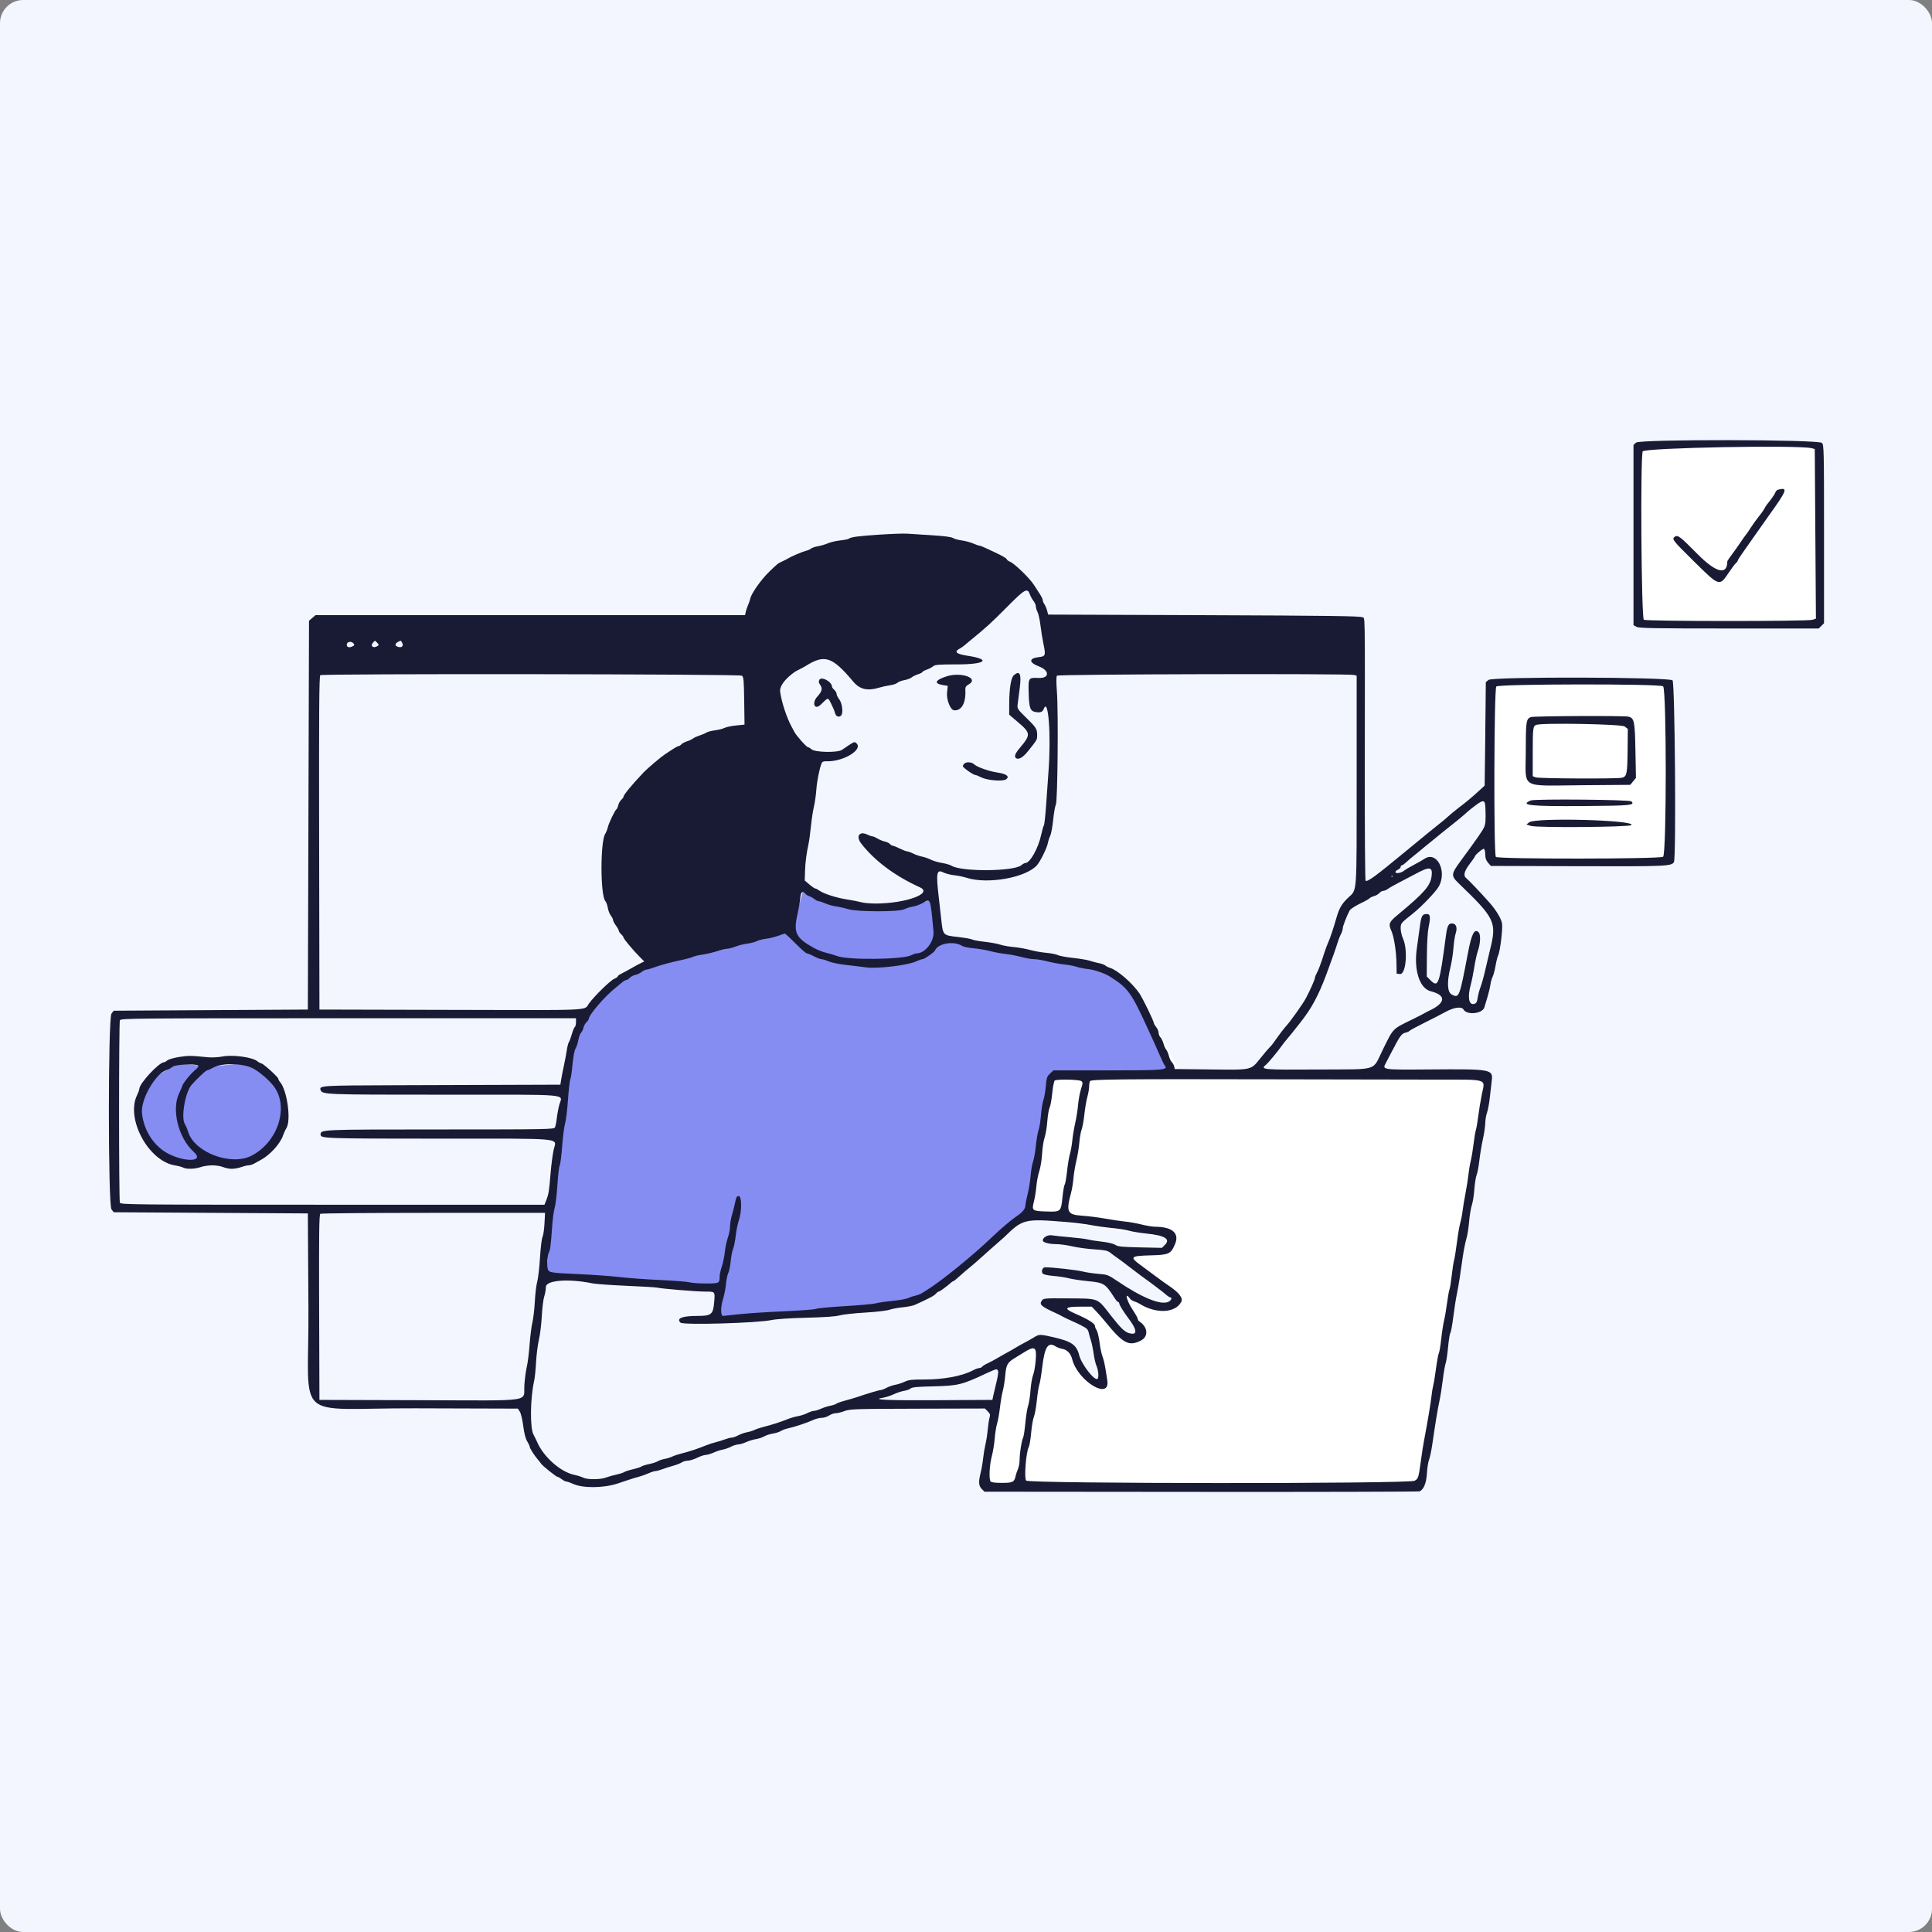 <svg width="834" height="834" viewBox="0 0 834 834" fill="none" xmlns="http://www.w3.org/2000/svg">
<rect x="0" y="0" width="834" height="834" fill="#808080" stroke="none"/>
<rect width="834" height="834" rx="10" fill="#F3F6FF"/>
<path d="M454 464.5H642L612 641.5H438.5L424 640L519.5 569.5L506.5 533.5L443.744 524.5L454 464.5Z" fill="white" stroke="white" stroke-width="2"/>
<path d="M503.5 540.5L506.5 533.5L570 529.5L438.5 642L426 639.5L432.5 587.5L450 579.5L459 580.5L463.5 584L466.5 590.5L472 597.5L477 595.5L472 573.5L466.5 570L457 563L471 561.5L477 568.5L489 578L493 576L489 568.5L484.5 558.5L502 564.5L506.5 563V558.5L487 541.5L503.5 540.5Z" fill="white" stroke="white" stroke-width="2"/>
<path d="M492.5 432.5L508.5 463.5H456L443.5 524.5L414 549L394.5 562L351 567.5L308.5 569.5L310.5 556L234.5 551.5L244.5 465.5C243.7 441.9 264.167 424 274.5 418L341 401.5L346 383C369.2 395.8 393.333 391 402.5 387L405.5 405.5H415.5L462.5 415L473.5 417L483.5 422L492.5 432.5Z" fill="#858DF3" stroke="white" stroke-width="2"/>
<path d="M784 268V192L723.2 193.621L708 194.027V268H784Z" fill="white"/>
<path d="M644.5 296C650.1 293.6 697.833 295 721 296V371.5H644.5C642.166 347.333 638.9 298.4 644.5 296Z" fill="white"/>
<path d="M784 268V192L723.2 193.621L708 194.027V268H784Z" stroke="white" stroke-width="2"/>
<path d="M644.5 296C650.1 293.6 697.833 295 721 296V371.5H644.5C642.166 347.333 638.9 298.4 644.5 296Z" stroke="white" stroke-width="2"/>
<path d="M90.5 459.5L104.5 458C118.1 458 122.834 473 123.501 480.5C119.501 498.5 106.5 503 97.001 502H85.501C65.999 502 68.199 500.8 61 486C53.801 471.2 69.167 461.167 77.5 458L90.5 459.5Z" fill="#858DF3" stroke="white" stroke-width="2"/>
<path fill-rule="evenodd" clip-rule="evenodd" d="M706.247 191.063L705.143 192.092V230.988V269.884L706.469 270.593C707.58 271.188 714.027 271.303 746.454 271.303H785.115L786.254 270.164L787.393 269.024V230.556C787.393 194.296 787.342 192.037 786.501 191.195C784.995 189.69 707.857 189.563 706.247 191.063ZM782.143 193.5L783.393 193.848L783.643 230.445L783.893 267.042L782.444 267.548C780.427 268.25 710.925 268.239 709.61 267.535C708.526 266.955 708.056 197.662 709.117 194.871C709.723 193.279 776.818 192.019 782.143 193.5ZM767.542 211.393C767.073 211.516 766.558 212.033 766.397 212.541C766.151 213.316 764.583 215.571 762.717 217.834C762.476 218.127 761.99 218.914 761.638 219.584C761.285 220.254 760.174 221.815 759.167 223.053C758.161 224.29 756.625 226.428 755.753 227.803C754.882 229.178 753.882 230.63 753.531 231.03C753.18 231.43 752.218 232.783 751.393 234.035C750.568 235.288 748.937 237.595 747.768 239.162C746.599 240.728 745.643 242.151 745.643 242.322C745.643 248.482 740.78 247.279 732.728 239.129C725.128 231.437 724.231 230.762 722.899 231.737C721.594 232.691 722.095 233.328 731.245 242.347C742.358 253.301 742.2 253.251 746.357 247.055C747.591 245.215 748.948 243.422 749.372 243.07C749.796 242.718 750.143 242.231 750.143 241.987C750.143 241.744 751.556 239.578 753.283 237.174C755.01 234.77 757.266 231.565 758.296 230.053C759.326 228.54 761.626 225.278 763.406 222.803C771.498 211.554 771.98 210.225 767.542 211.393ZM379.643 230.792C370.447 231.404 367.349 231.816 366.393 232.555C366.118 232.767 364.431 233.101 362.643 233.296C360.856 233.491 358.463 234.055 357.326 234.548C356.189 235.042 354.277 235.606 353.076 235.803C351.876 236 350.556 236.444 350.143 236.79C349.731 237.136 348.726 237.578 347.909 237.772C346.394 238.134 341.496 240.228 340.143 241.093C339.731 241.357 338.606 241.93 337.643 242.366C335.805 243.2 335.728 243.261 332.139 246.718C328.569 250.158 324.37 256.102 323.858 258.441C323.694 259.19 323.253 260.478 322.877 261.303C322.502 262.128 322.067 263.422 321.91 264.178L321.624 265.553H228.912H136.199L134.796 266.759L133.393 267.966L133.143 351.884L132.893 435.803L90.99 436.053L49.086 436.303L48.126 437.553C46.625 439.507 46.625 520.099 48.126 522.053L49.086 523.303L90.99 523.553L132.893 523.803L133.143 565.153C133.445 614.981 125.702 607.776 179.116 607.936L223.539 608.069L224.386 609.361C224.864 610.091 225.511 612.791 225.871 615.561C226.293 618.804 226.871 621.052 227.576 622.194C228.163 623.144 228.643 624.165 228.643 624.465C228.643 625.107 230.647 628.278 232.174 630.053C232.765 630.74 233.394 631.54 233.571 631.829C234.107 632.706 240.157 637.553 240.715 637.553C241.001 637.553 241.808 638.003 242.507 638.553C243.206 639.103 244.098 639.553 244.488 639.553C244.879 639.553 246.221 640.019 247.472 640.589C251.636 642.486 260.635 642.394 266.643 640.392C267.881 639.98 270.018 639.265 271.393 638.803C272.768 638.342 274.793 637.731 275.893 637.447C276.993 637.162 278.818 636.507 279.948 635.991C281.078 635.475 282.428 635.043 282.948 635.031C283.468 635.019 284.793 634.666 285.893 634.248C286.993 633.829 289.12 633.145 290.618 632.728C292.117 632.311 293.798 631.651 294.355 631.261C294.911 630.871 296.047 630.551 296.88 630.548C297.712 630.546 299.518 629.99 300.893 629.314C302.268 628.637 303.956 628.072 304.643 628.057C305.331 628.043 306.853 627.595 308.025 627.063C309.198 626.531 310.998 625.94 312.025 625.751C313.053 625.561 314.677 624.989 315.636 624.479C316.594 623.97 317.944 623.548 318.636 623.542C319.327 623.536 320.878 623.084 322.083 622.537C323.287 621.991 325.199 621.405 326.333 621.235C327.466 621.065 329.068 620.533 329.893 620.053C330.718 619.573 332.406 619.028 333.643 618.841C334.881 618.655 336.403 618.169 337.026 617.761C337.649 617.353 339.111 616.813 340.276 616.56C343.128 615.94 348.429 614.175 350.948 613.006C352.078 612.482 353.766 612.051 354.698 612.049C355.63 612.048 357.068 611.599 357.893 611.053C358.718 610.506 360.01 610.058 360.763 610.056C361.516 610.054 363.243 609.631 364.6 609.115C366.9 608.241 369.032 608.173 396.113 608.101L425.16 608.024L426.38 609.244C427.418 610.282 427.532 610.696 427.149 612.033C426.901 612.896 426.552 615.222 426.372 617.202C426.193 619.183 425.749 622.04 425.386 623.553C425.024 625.065 424.577 627.765 424.393 629.553C424.21 631.34 423.741 634.073 423.352 635.625C422.334 639.68 422.444 641.399 423.811 642.766L424.978 643.933L518.463 644.015C569.879 644.06 612.324 643.952 612.785 643.775C614.556 643.096 615.729 640.205 615.976 635.916C616.106 633.654 616.528 631.015 616.912 630.053C617.297 629.09 617.948 625.94 618.359 623.053C619.547 614.702 620.645 608.061 621.416 604.553C621.809 602.765 622.449 598.715 622.837 595.553C623.226 592.39 623.776 589.21 624.06 588.484C624.343 587.759 624.812 584.637 625.1 581.547C625.389 578.456 625.835 575.674 626.091 575.365C626.348 575.056 626.911 571.99 627.342 568.553C627.773 565.115 628.455 560.728 628.857 558.803C629.26 556.878 629.82 553.728 630.101 551.803C630.382 549.878 630.97 545.828 631.407 542.803C631.844 539.778 632.553 536.184 632.983 534.817C633.412 533.449 633.955 530.074 634.19 527.317C634.425 524.559 634.95 521.372 635.358 520.235C635.765 519.098 636.25 516.061 636.436 513.485C636.621 510.91 637.068 508.074 637.43 507.184C637.791 506.294 638.321 503.481 638.606 500.934C638.892 498.387 639.575 494.278 640.124 491.803C640.673 489.328 641.136 486.178 641.154 484.803C641.172 483.428 641.515 481.403 641.916 480.303C642.317 479.203 642.872 476.165 643.149 473.553C643.425 470.94 643.788 467.76 643.954 466.485C644.593 461.596 643.743 461.441 617.448 461.651C596.597 461.818 596.646 461.825 598.2 458.935C598.581 458.225 599.808 455.881 600.927 453.724C604.308 447.205 605.074 446.147 606.667 445.797C607.473 445.621 608.255 445.276 608.406 445.032C608.557 444.788 611.428 443.228 614.787 441.565C618.145 439.902 622.356 437.736 624.143 436.75C627.626 434.829 630.986 434.396 631.754 435.769C633.2 438.352 640 437.625 640.789 434.802C641.02 433.977 641.624 431.953 642.132 430.303C642.64 428.653 643.194 426.323 643.364 425.125C643.533 423.928 643.974 422.353 644.344 421.625C644.714 420.898 645.283 418.744 645.61 416.838C645.936 414.933 646.435 412.942 646.718 412.413C647.537 410.882 648.749 401.01 648.402 398.693C648.087 396.584 645.935 392.999 642.947 389.603C639.73 385.948 633.875 379.778 633.026 379.149C631.566 378.068 631.99 376.16 634.393 373C635.631 371.373 636.643 369.924 636.643 369.78C636.643 369.134 639.995 366.253 640.537 366.434C640.888 366.551 641.143 367.553 641.143 368.817C641.143 370.4 641.473 371.381 642.35 372.4L643.556 373.803L680.943 373.922C719.181 374.044 721.634 373.938 722.605 372.124C723.607 370.252 723.025 294.72 722.001 293.695C720.55 292.245 644.367 292.056 642.585 293.499L641.393 294.463L641.143 316.792L640.893 339.121L638.62 341.212C635.364 344.206 633.23 345.993 629.857 348.547C628.227 349.782 626.106 351.529 625.143 352.43C624.181 353.331 622.572 354.684 621.569 355.436C620.565 356.187 613.75 361.753 606.423 367.803C593.677 378.328 590.376 380.746 589.493 380.207C589.274 380.073 589.116 358.439 589.144 332.133C589.221 260.175 589.342 267.201 588.018 266.445C587.123 265.934 573.149 265.752 519.675 265.553L452.457 265.303L452.011 263.581C451.765 262.634 451.245 261.403 450.854 260.845C450.463 260.287 450.143 259.499 450.143 259.093C450.143 258.688 449.581 257.501 448.893 256.455C448.206 255.409 447.032 253.597 446.286 252.428C444.505 249.641 438.015 243.328 436.127 242.546C435.311 242.208 434.643 241.735 434.643 241.496C434.643 241.069 432.629 239.893 429.143 238.284C428.181 237.84 426.478 237.044 425.36 236.515C424.242 235.986 423.09 235.553 422.799 235.553C422.508 235.553 421.286 235.125 420.082 234.602C418.878 234.079 416.661 233.489 415.155 233.29C413.65 233.091 411.944 232.618 411.365 232.238C410.68 231.79 407.531 231.378 402.353 231.06C397.975 230.791 393.156 230.482 391.643 230.374C390.131 230.266 384.731 230.454 379.643 230.792ZM444.595 256.629C444.877 257.438 445.566 258.682 446.125 259.394C446.685 260.105 447.145 261.164 447.146 261.745C447.148 262.327 447.481 263.439 447.887 264.217C448.293 264.995 448.858 267.583 449.142 269.967C449.426 272.352 450.022 276.032 450.466 278.146C451.471 282.928 451.314 283.347 448.392 283.676C444.007 284.171 444.08 286.003 448.552 287.702C453.171 289.457 453.056 292.881 448.386 292.663C443.955 292.456 443.878 292.567 444.047 298.906C444.225 305.592 444.682 306.921 446.945 307.345C449.055 307.741 450.057 307.374 450.558 306.02C452.522 300.711 453.791 317.16 452.625 332.803C452.399 335.828 451.948 342.24 451.621 347.053C451.295 351.865 450.843 356.035 450.615 356.318C450.388 356.602 449.87 358.402 449.464 360.318C448.222 366.178 444.635 372.553 442.579 372.553C442.237 372.553 441.493 372.964 440.925 373.468C437.83 376.211 415.01 376.397 410.735 373.713C410.099 373.314 408.239 372.771 406.602 372.507C404.966 372.244 402.787 371.598 401.76 371.073C400.733 370.547 399.047 369.964 398.013 369.778C396.979 369.592 395.3 369.015 394.282 368.496C393.264 367.977 392.086 367.546 391.663 367.537C391.239 367.529 389.768 366.968 388.393 366.292C387.018 365.615 385.64 365.06 385.329 365.057C385.019 365.055 384.498 364.73 384.17 364.335C383.842 363.94 382.858 363.466 381.984 363.281C381.109 363.096 379.692 362.519 378.834 361.999C377.977 361.478 376.998 361.053 376.66 361.053C376.321 361.053 375.293 360.696 374.374 360.26C370.922 358.622 369.35 361.048 371.815 364.208C377.624 371.655 386.38 378.175 397.101 383.037C402.909 385.671 390.993 390.016 377.893 390.04C375.693 390.044 372.993 389.797 371.893 389.492C370.793 389.186 367.981 388.64 365.643 388.278C361.039 387.565 355.615 385.824 353.651 384.428C352.975 383.947 352.19 383.544 351.907 383.534C351.624 383.524 350.493 382.745 349.393 381.803L347.393 380.091L347.504 376.197C347.613 372.363 348.114 368.478 349.069 364.053C349.336 362.815 349.79 359.439 350.078 356.55C350.366 353.662 350.931 349.949 351.335 348.3C351.738 346.652 352.218 343.278 352.4 340.803C352.696 336.793 354.045 330.425 354.887 329.062C355.059 328.785 355.918 328.585 356.796 328.619C363.94 328.891 372.728 323.594 369.692 320.847C368.788 320.029 369.011 319.927 363.466 323.691C361.522 325.011 351.811 324.812 350.274 323.421C349.746 322.944 349.085 322.553 348.805 322.553C348.186 322.553 343.823 317.671 342.948 316.001C342.603 315.342 342.074 314.353 341.772 313.803C339.625 309.888 337.49 303.443 336.784 298.742C336.424 296.348 338.554 293.359 342.893 290.17C343.168 289.968 344.181 289.41 345.143 288.931C346.106 288.451 347.231 287.846 347.643 287.586C356.01 282.315 359.159 283.336 368.393 294.311C371.167 297.608 374.539 298.37 379.549 296.834C380.838 296.439 382.959 295.975 384.262 295.804C385.565 295.633 386.96 295.164 387.362 294.763C387.764 294.361 389.125 293.839 390.386 293.604C391.647 293.368 393.065 292.839 393.536 292.427C394.008 292.016 395.237 291.408 396.268 291.077C397.3 290.746 398.143 290.313 398.143 290.114C398.143 289.916 398.987 289.456 400.018 289.092C401.05 288.728 402.311 288.064 402.822 287.616C403.61 286.926 405.189 286.803 413.232 286.803C425.476 286.803 428.058 284.649 417.695 283.081C412.769 282.335 411.677 281.353 414.268 280.001C414.887 279.678 415.731 279.112 416.143 278.743C416.556 278.374 417.521 277.561 418.289 276.937C425.487 271.085 427.976 268.829 434.453 262.279C442.466 254.176 443.533 253.582 444.595 256.629ZM162.857 277.513C163.687 278.429 163.677 278.499 162.653 279.048C161.013 279.925 159.779 278.784 160.958 277.481C161.977 276.355 161.807 276.353 162.857 277.513ZM173.591 277.455C174.31 278.799 173.535 279.67 171.971 279.278C169.978 278.777 170.517 277.369 173.001 276.587C173.06 276.568 173.325 276.959 173.591 277.455ZM152.633 277.79C153.138 278.399 153.015 278.633 151.931 279.127C150.418 279.816 149.31 279.141 149.811 277.836C150.191 276.847 151.828 276.82 152.633 277.79ZM437.703 291.428C436.425 292.491 435.668 297.103 435.653 303.905L435.643 308.508L439.046 311.405C445.078 316.541 445.12 317.028 440.053 323.085C438.131 325.382 437.695 326.717 438.672 327.32C439.801 328.018 441.6 326.954 443.701 324.346C447.431 319.715 447.642 319.386 447.699 318.076C447.839 314.837 447.527 314.273 443.303 310.135C439.089 306.006 439.052 305.947 439.314 303.885C439.459 302.74 439.859 299.626 440.203 296.964C440.98 290.935 440.247 289.31 437.703 291.428ZM320.281 291.678C320.996 292.217 321.129 293.701 321.251 302.553L321.393 312.802L317.77 313.164C315.777 313.363 313.527 313.839 312.77 314.221C312.013 314.604 310.156 315.073 308.643 315.265C307.131 315.456 305.443 315.902 304.893 316.257C304.343 316.611 302.993 317.189 301.893 317.54C300.793 317.892 299.556 318.46 299.143 318.803C298.731 319.146 297.567 319.691 296.558 320.015C295.549 320.339 294.453 320.93 294.122 321.328C293.791 321.727 293.267 322.057 292.957 322.062C292.647 322.067 291.381 322.745 290.143 323.569C288.906 324.393 287.47 325.345 286.952 325.685C285.289 326.777 279.421 331.752 277.883 333.375C272.63 338.919 269.143 343.149 269.143 343.98C269.143 344.21 268.706 344.793 268.172 345.277C267.637 345.761 267.057 346.806 266.883 347.599C266.709 348.392 266.374 349.16 266.14 349.305C265.475 349.716 262.763 355.371 262.367 357.171C262.172 358.06 261.68 359.295 261.274 359.915C259.087 363.252 259.117 386.496 261.312 388.983C261.709 389.434 262.19 390.752 262.38 391.913C262.571 393.074 263.158 394.572 263.685 395.242C264.212 395.912 264.643 396.775 264.643 397.159C264.643 397.544 265.206 398.621 265.893 399.553C266.581 400.485 267.143 401.506 267.143 401.822C267.143 402.139 267.593 402.805 268.143 403.303C268.693 403.8 269.143 404.424 269.143 404.687C269.143 405.237 273.472 410.403 276.256 413.173L278.134 415.043L276.514 415.82C275.623 416.247 273.768 417.252 272.393 418.053C271.018 418.853 269.162 419.859 268.268 420.287C267.374 420.716 266.643 421.261 266.643 421.499C266.643 421.737 265.976 422.208 265.161 422.545C263.422 423.266 256.634 429.891 254.205 433.239C251.958 436.336 257.333 436.094 194.143 435.94L137.893 435.803L137.767 363.833C137.666 306.588 137.768 291.782 138.267 291.466C139.396 290.749 319.327 290.958 320.281 291.678ZM408.505 292C403.574 293.627 403.043 295.089 407.145 295.745L409.127 296.062L408.821 298.985C408.507 301.989 410.26 306.452 411.816 306.612C415.073 306.946 417.026 303.436 416.72 297.803C416.655 296.615 416.95 296.126 418.141 295.451C422.874 292.768 414.866 289.9 408.505 292ZM584.518 291.368L585.643 291.669V337.079C585.643 386.92 585.856 383.878 582.127 387.366C579.277 390.032 578.112 391.993 576.954 396.074C575.734 400.378 574.13 405.167 573.363 406.803C572.976 407.628 572.223 409.653 571.69 411.303C570.057 416.353 569.163 418.744 568.386 420.13C567.978 420.86 567.643 421.718 567.643 422.036C567.643 422.725 565.625 427.304 563.78 430.803C562.492 433.244 557.114 440.839 555.303 442.774C554.399 443.74 551.438 447.663 549.809 450.053C549.341 450.74 548.588 451.64 548.135 452.053C547.683 452.465 545.888 454.573 544.148 456.737C539.865 462.06 540.716 461.866 522.518 461.654L507.143 461.476L506.844 460.285C506.68 459.63 506.231 458.833 505.848 458.515C505.464 458.197 504.903 457.006 504.6 455.87C504.298 454.733 503.756 453.465 503.396 453.053C503.037 452.64 502.514 451.462 502.235 450.434C501.956 449.406 501.371 448.209 500.935 447.773C500.5 447.338 500.143 446.465 500.143 445.834C500.143 445.204 499.693 444.116 499.143 443.416C498.593 442.717 498.143 441.977 498.143 441.772C498.143 440.903 493.295 430.927 491.832 428.787C488.763 424.296 482.34 418.735 479.143 417.8C478.456 417.599 477.556 417.143 477.143 416.786C476.731 416.429 475.493 415.973 474.393 415.772C473.293 415.571 471.547 415.111 470.514 414.75C469.48 414.389 466.218 413.835 463.264 413.518C460.31 413.202 457.321 412.648 456.621 412.288C455.922 411.928 453.672 411.487 451.621 411.308C449.571 411.129 446.431 410.572 444.643 410.069C442.856 409.567 439.706 409.005 437.643 408.821C435.581 408.637 432.935 408.166 431.764 407.774C430.592 407.382 427.587 406.83 425.085 406.546C422.584 406.263 420.124 405.81 419.619 405.54C419.115 405.27 416.383 404.79 413.548 404.474C407.02 403.746 407.077 403.806 406.325 396.934C405.986 393.837 405.473 389.278 405.185 386.803C404.04 376.967 404.369 375.175 407.068 376.551C408.072 377.063 410.243 377.633 411.893 377.817C413.543 378.001 415.897 378.48 417.124 378.882C426.259 381.875 443.043 378.868 447.715 373.401C449.159 371.711 451.947 366.016 452.329 363.978C452.516 362.975 452.989 361.512 453.379 360.728C453.768 359.944 454.336 356.848 454.64 353.848C454.945 350.848 455.461 347.923 455.789 347.348C456.557 345.998 456.914 307.479 456.241 298.553C455.931 294.439 455.94 292.089 456.268 291.678C456.792 291.02 582.089 290.717 584.518 291.368ZM353.685 293.475C353.323 294.151 353.417 294.72 354.033 295.6C355.164 297.213 354.873 298.427 352.811 300.709C350.293 303.496 351.644 306.737 354.264 304.196C357.657 300.904 357.327 300.936 358.785 303.762C359.505 305.159 360.239 306.905 360.414 307.642C360.791 309.221 361.971 309.818 363.01 308.956C364.107 308.046 363.62 303.566 362.233 301.803C361.634 301.041 361.143 300.033 361.143 299.563C361.143 299.093 360.693 298.3 360.143 297.803C359.593 297.305 359.143 296.675 359.143 296.403C359.143 294.282 354.567 291.827 353.685 293.475ZM717.923 296.262C719.444 297.375 719.444 368.729 717.923 369.843C716.547 370.849 646.564 370.912 645.73 369.907C644.751 368.728 644.936 297.332 645.92 296.347C647.058 295.21 716.371 295.128 717.923 296.262ZM660.801 309.556C658.804 310.361 658.643 311.475 658.643 324.484C658.643 340.942 655.584 339.166 683.566 338.955L703.739 338.803L704.968 337.303L706.197 335.803L705.979 323.999C705.744 311.31 705.483 310.029 702.995 309.362C701.234 308.89 662.007 309.07 660.801 309.556ZM701.352 313.61L702.695 314.666L702.598 323.985C702.491 334.217 702.253 335.306 700.024 335.752C697.484 336.26 664.314 336.093 662.926 335.565L661.643 335.078L661.651 324.69C661.659 314.257 661.762 313.443 663.143 312.917C665.686 311.949 700.032 312.572 701.352 313.61ZM416.243 329.653C415.913 329.983 415.649 330.489 415.656 330.778C415.671 331.387 420.185 334.553 421.038 334.553C421.354 334.553 422.463 334.994 423.503 335.534C426.136 336.9 433.014 337.434 434.393 336.379C435.909 335.219 434.448 334.056 430.828 333.539C427.126 333.011 421.713 331.122 420.539 329.949C419.517 328.926 417.134 328.762 416.243 329.653ZM660.819 345.541C655.789 347.609 660.597 348.127 683.244 347.956C704.112 347.799 705.914 347.625 704.219 345.928C703.469 345.178 662.588 344.814 660.819 345.541ZM641.244 349.481C641.387 354.189 641.272 355.675 640.657 357.074C639.978 358.62 637.605 362.039 630.621 371.529C626.329 377.362 626.267 378.024 629.705 381.335C645.486 396.539 646.179 398.013 643.202 410.053C642.624 412.39 641.668 416.44 641.077 419.053C640.486 421.665 639.604 424.815 639.118 426.053C638.631 427.29 638.075 429.374 637.881 430.683C637.587 432.664 637.319 433.115 636.282 433.375C634.025 433.942 633.429 430.344 634.902 425.037C635.319 423.533 636 420.165 636.415 417.553C636.83 414.94 637.486 411.903 637.872 410.803C639.108 407.28 639.276 403.328 638.229 402.38C636.45 400.771 635.238 403.156 633.693 411.303C630.024 430.651 629.895 430.984 626.684 429.324C624.758 428.328 624.538 423.883 626.104 417.636C626.633 415.528 627.222 411.778 627.413 409.303C627.603 406.828 628.025 404.015 628.349 403.053C629.188 400.564 628.672 398.84 627.032 398.648C625.334 398.449 624.753 399.519 624.17 403.918C621.344 425.282 620.901 426.545 617.456 423.093L615.893 421.527L615.961 412.415C616.003 406.795 616.295 402.057 616.724 400.053C617.606 395.921 617.422 394.55 615.983 394.56C613.884 394.575 613.506 395.302 612.826 400.631C612.463 403.475 611.941 407.265 611.665 409.053C610.193 418.589 612.742 426.68 617.602 427.9C624.43 429.614 624.15 432.949 616.893 436.333C616.068 436.718 615.056 437.249 614.643 437.513C614.231 437.777 612.138 438.85 609.993 439.898C600.863 444.358 601.653 443.557 596.91 453.154C592.257 462.57 595.694 461.52 568.993 461.681C544.802 461.827 543.877 461.74 546.542 459.573C547.535 458.766 551.68 453.773 553.393 451.322C553.943 450.535 554.956 449.25 555.643 448.465C556.331 447.681 557.279 446.536 557.749 445.921C558.22 445.306 559.689 443.453 561.013 441.803C566.097 435.469 569.132 429.875 572.679 420.303C575.185 413.542 576.756 409.094 577.36 407.053C577.726 405.815 578.389 404.128 578.832 403.303C579.275 402.478 579.638 401.324 579.64 400.738C579.643 399.826 581.33 395.445 582.598 393.061C582.996 392.312 585.432 390.8 588.625 389.318C589.577 388.876 590.702 388.203 591.125 387.823C591.548 387.442 592.495 386.98 593.231 386.797C593.967 386.613 594.959 386.033 595.434 385.508C595.909 384.983 596.683 384.553 597.153 384.553C597.624 384.553 598.545 384.153 599.201 383.665C599.857 383.177 602.081 381.92 604.143 380.872C606.206 379.824 609.356 378.173 611.143 377.202C617.207 373.91 618.543 374.128 617.969 378.318C617.401 382.46 614.763 385.454 603.306 394.964C599.624 398.02 599.293 398.825 600.555 401.65C601.77 404.369 602.746 410.553 602.829 416.053L602.893 420.303L604.339 420.468C606.938 420.764 607.845 410 605.632 405.123C605.088 403.924 604.643 401.979 604.643 400.8C604.643 398.525 604.575 398.609 609.977 394.303C613.798 391.257 620.062 384.674 621.188 382.521C624.746 375.718 620.053 367.12 614.792 370.805C614.201 371.219 612.182 372.367 610.305 373.356C608.429 374.346 606.556 375.452 606.143 375.815C605.065 376.764 602.815 377.235 602.42 376.595C602.236 376.298 602.659 375.796 603.365 375.475C604.068 375.154 604.643 374.591 604.643 374.222C604.643 373.854 604.86 373.553 605.126 373.553C605.392 373.553 606.263 372.934 607.063 372.178C607.862 371.422 609.247 370.24 610.141 369.553C611.035 368.865 612.28 367.853 612.909 367.303C613.538 366.753 614.758 365.74 615.621 365.053C616.483 364.365 617.734 363.353 618.399 362.803C621.489 360.25 622.69 359.28 626.893 355.949C629.368 353.987 631.878 351.914 632.471 351.342C633.064 350.771 634.189 349.803 634.971 349.191C640.678 344.731 641.1 344.75 641.244 349.481ZM660.105 354.983L658.917 355.945L660.905 356.53C663.788 357.379 703.34 357.057 704.219 356.178C706.4 353.995 662.784 352.814 660.105 354.983ZM601.143 378.303C601.143 378.44 601.031 378.553 600.893 378.553C600.756 378.553 600.643 378.44 600.643 378.303C600.643 378.165 600.756 378.053 600.893 378.053C601.031 378.053 601.143 378.165 601.143 378.303ZM347.627 385.783C347.961 386.185 348.719 386.666 349.313 386.852C349.907 387.038 350.93 387.609 351.586 388.122C352.242 388.634 353.098 389.053 353.488 389.053C353.879 389.053 355.142 389.475 356.296 389.991C357.449 390.508 359.518 391.087 360.893 391.278C362.268 391.469 364.631 392.003 366.143 392.464C370.088 393.667 388.168 393.692 390.393 392.497C391.218 392.054 392.878 391.541 394.082 391.356C395.285 391.172 397.269 390.435 398.49 389.72C401.742 387.814 401.582 387.369 402.966 402.108C403.367 406.371 399.381 411.541 395.683 411.556C395.248 411.558 394.227 411.906 393.413 412.331C389.773 414.229 366.177 414.51 361.407 412.712C360.299 412.295 358.156 411.658 356.643 411.298C355.131 410.937 352.752 410.003 351.357 409.223C343.356 404.744 342.38 402.626 344.379 394.078C344.8 392.277 345.273 389.509 345.43 387.928C345.723 384.979 346.406 384.312 347.627 385.783ZM343.436 407.303C345.737 409.64 347.929 411.553 348.307 411.553C348.685 411.553 350.052 412.115 351.345 412.803C352.638 413.49 354.106 414.053 354.606 414.053C355.107 414.053 356.501 414.482 357.705 415.006C358.908 415.53 362.143 416.204 364.893 416.504C367.643 416.803 371.693 417.298 373.893 417.602C378.712 418.269 391.911 416.688 395.448 415.021C396.578 414.489 397.828 414.053 398.225 414.053C399.031 414.053 403.278 411.1 403.6 410.315C404.883 407.193 411.865 406.037 415.41 408.36C415.969 408.726 418.106 409.166 420.16 409.337C422.213 409.508 425.468 410.06 427.393 410.563C429.318 411.067 432.356 411.63 434.143 411.814C435.931 411.999 438.964 412.578 440.883 413.101C442.803 413.625 445.292 414.053 446.414 414.053C447.537 414.053 450.129 414.485 452.174 415.013C454.22 415.541 457.468 416.135 459.393 416.332C461.318 416.529 463.732 416.986 464.757 417.346C465.782 417.706 468.032 418.153 469.757 418.34C472.397 418.625 476.814 420.125 478.943 421.458C486.844 426.405 488.305 428.376 495.131 443.303C496.011 445.228 497.252 447.928 497.888 449.303C498.524 450.678 499.769 453.49 500.654 455.553C501.54 457.615 502.51 459.608 502.81 459.982C504.349 461.898 502.497 462.053 478.101 462.053H454.749L453.278 463.428C451.967 464.653 451.77 465.238 451.467 468.803C451.28 471.003 450.808 473.719 450.419 474.838C450.029 475.957 449.554 478.882 449.364 481.338C449.173 483.794 448.706 486.703 448.325 487.803C447.944 488.903 447.421 491.94 447.161 494.553C446.901 497.165 446.358 500.238 445.954 501.382C445.551 502.525 445.067 505.338 444.88 507.632C444.693 509.926 444.114 513.476 443.592 515.522C443.07 517.567 442.643 519.711 442.643 520.286C442.643 521.794 441.456 523.271 438.805 525.06C436.327 526.732 432.224 530.225 427.947 534.303C419.516 542.342 406.521 552.881 400.203 556.803C399.76 557.078 398.834 557.669 398.145 558.116C397.457 558.563 396.106 559.096 395.143 559.301C394.181 559.506 392.807 559.973 392.09 560.339C391.373 560.705 388.336 561.249 385.34 561.549C382.344 561.849 379.106 562.328 378.143 562.613C377.181 562.898 371.162 563.443 364.769 563.824C358.375 564.205 352.732 564.738 352.227 565.008C351.723 565.278 345.479 565.749 338.352 566.056C331.224 566.362 322.503 566.937 318.971 567.333C315.438 567.729 312.355 568.053 312.118 568.053C311.071 568.053 311.029 564.343 312.039 561.109C312.607 559.29 313.21 556.255 313.378 554.363C313.547 552.471 313.994 550.324 314.373 549.591C314.752 548.858 315.221 546.581 315.415 544.531C315.609 542.48 316.078 540.042 316.458 539.112C316.837 538.181 317.355 535.594 317.609 533.362C317.863 531.129 318.464 528.178 318.945 526.803C320.271 523.013 320.238 516.303 318.893 516.303C318.082 516.303 317.788 516.821 317.338 519.053C317.032 520.565 316.413 523.025 315.963 524.519C315.512 526.012 315.143 528.212 315.143 529.406C315.143 530.6 314.712 532.806 314.184 534.307C313.656 535.808 313.076 538.559 312.894 540.42C312.713 542.28 312.132 545.097 311.604 546.68C311.075 548.262 310.643 550.212 310.643 551.014C310.643 553.983 310.508 554.053 304.711 554.053C301.783 554.053 298.601 553.826 297.64 553.549C296.679 553.272 290.943 552.819 284.893 552.543C278.843 552.267 271.033 551.701 267.537 551.286C264.041 550.871 256.279 550.308 250.287 550.034C236.739 549.415 236.757 549.419 236.349 547.243C235.991 545.334 236.482 541.288 237.246 539.861C237.523 539.343 237.956 535.518 238.209 531.361C238.462 527.204 238.998 522.79 239.399 521.553C239.801 520.315 240.344 515.882 240.606 511.701C240.868 507.521 241.318 503.661 241.605 503.124C241.893 502.587 242.376 498.808 242.679 494.725C242.982 490.643 243.542 486.29 243.923 485.053C244.304 483.815 244.871 479.203 245.183 474.803C245.495 470.403 245.944 466.436 246.181 465.989C246.419 465.541 246.854 462.619 247.149 459.495C247.463 456.162 247.991 453.346 248.427 452.681C248.836 452.057 249.386 450.41 249.649 449.022C249.913 447.633 250.451 446.174 250.845 445.78C251.239 445.386 251.705 444.409 251.881 443.61C252.056 442.81 252.637 441.761 253.172 441.277C253.706 440.793 254.143 440.175 254.143 439.902C254.143 438.184 261.001 430.167 265.562 426.553C266.43 425.865 267.715 424.796 268.417 424.178C269.12 423.559 269.986 423.053 270.342 423.053C270.697 423.053 271.372 422.629 271.841 422.11C272.31 421.592 273.376 421.031 274.209 420.865C275.043 420.698 276.299 420.11 277.001 419.557C277.704 419.005 278.637 418.553 279.076 418.553C279.515 418.553 281.003 418.129 282.384 417.61C285.153 416.57 289.595 415.379 294.787 414.284C296.654 413.89 298.59 413.349 299.09 413.081C299.589 412.814 301.55 412.353 303.446 412.056C305.342 411.76 308.188 411.076 309.77 410.535C311.353 409.995 313.201 409.553 313.877 409.553C314.553 409.553 316.183 409.134 317.5 408.622C318.816 408.111 321.11 407.536 322.596 407.345C324.083 407.154 325.904 406.685 326.643 406.303C327.382 405.921 329.203 405.447 330.689 405.25C332.175 405.052 334.516 404.486 335.892 403.99C337.268 403.494 338.587 403.081 338.823 403.071C339.059 403.061 341.135 404.965 343.436 407.303ZM248.643 441.273C248.643 442.22 248.421 443.131 248.15 443.299C247.878 443.466 247.289 444.886 246.839 446.453C246.39 448.02 245.816 449.562 245.563 449.878C245.311 450.194 244.887 451.882 244.622 453.628C244.357 455.374 243.814 458.265 243.415 460.053C243.016 461.84 242.51 464.412 242.291 465.768L241.893 468.233L221.893 468.3C210.893 468.337 187.831 468.412 170.643 468.468C138.895 468.57 137.785 468.638 138.36 470.449C139.018 472.522 139.804 472.553 191.664 472.553C248.108 472.553 242.684 472.071 241.414 476.973C241.011 478.53 240.529 481.153 240.344 482.803C240.158 484.453 239.804 486.197 239.557 486.678C239.134 487.502 236.261 487.553 190.001 487.56C138.167 487.568 138.393 487.558 138.393 489.797C138.393 491.454 140.391 491.52 190.359 491.527C245.024 491.534 240.138 491.043 238.984 496.416C238.525 498.553 237.921 503.228 237.641 506.803C237.069 514.101 236.84 515.5 235.778 518.178L235.035 520.053H143.573C56.937 520.053 52.093 520.007 51.753 519.178C51.283 518.034 51.283 441.571 51.753 440.428C52.093 439.599 57.261 439.553 150.378 439.553H248.643V441.273ZM77.229 456.292C74.939 456.664 72.672 457.325 72.19 457.76C71.709 458.196 71.088 458.553 70.811 458.553C68.655 458.553 60.219 467.64 60.135 470.053C60.121 470.465 59.675 471.703 59.143 472.803C54.235 482.963 64.071 501.21 75.454 503.063C76.908 503.299 78.543 503.731 79.087 504.023C80.507 504.783 84.168 504.676 86.643 503.803C87.812 503.39 90.063 503.053 91.645 503.053C93.227 503.053 95.329 503.39 96.316 503.803C97.303 504.215 98.99 504.553 100.064 504.553C101.139 504.553 102.974 504.215 104.143 503.803C105.312 503.39 106.747 503.049 107.331 503.045C107.915 503.041 108.956 502.717 109.643 502.325C110.331 501.933 111.568 501.26 112.393 500.829C116.494 498.686 120.988 493.755 122.215 490.053C122.534 489.09 123.155 487.75 123.594 487.075C125.781 483.715 123.976 470.571 120.839 467.013C120.456 466.579 120.143 465.978 120.143 465.678C120.143 464.988 113.603 459.053 112.843 459.053C112.532 459.053 111.702 458.6 110.998 458.046C108.852 456.358 100.511 455.229 96.197 456.043C94.11 456.436 91.47 456.57 89.562 456.378C82.359 455.653 81.213 455.645 77.229 456.292ZM85.511 459.96C85.942 460.234 85.464 460.909 83.929 462.192C81.964 463.834 78.669 468.037 78.628 468.953C78.619 469.145 78.059 470.428 77.382 471.803C73.914 478.854 76.934 491.182 83.608 497.211C89.272 502.329 76.84 501.55 70.001 496.36C65.153 492.68 61.937 486.842 61.295 480.553C60.678 474.512 67.149 463.324 72.143 461.797C72.831 461.587 73.93 460.996 74.586 460.484C75.847 459.499 84.158 459.101 85.511 459.96ZM109.141 461.171C111.858 462.572 115.927 466.029 118.04 468.73C124.925 477.532 120.144 492.863 108.648 498.853C99.764 503.481 83.879 497.487 81.183 488.489C80.835 487.326 80.217 485.867 79.81 485.246C78.07 482.591 79.892 471.713 82.63 468.408C84.418 466.251 88.867 462.053 89.366 462.053C89.665 462.053 90.918 461.5 92.151 460.825C95.895 458.775 104.848 458.957 109.141 461.171ZM619.173 466.04C642.978 466.055 641.078 465.474 639.688 472.317C639.131 475.059 638.429 479.328 638.128 481.803C637.828 484.278 637.371 486.953 637.114 487.747C636.857 488.542 636.405 491.242 636.109 493.747C635.814 496.253 635.269 499.54 634.899 501.053C634.529 502.565 634.076 505.265 633.893 507.053C633.709 508.84 633.142 512.44 632.632 515.053C632.121 517.665 631.563 521.04 631.39 522.553C631.218 524.065 630.764 526.429 630.381 527.805C629.999 529.182 629.345 533.007 628.927 536.305C628.509 539.604 627.949 543.09 627.682 544.053C627.415 545.015 626.96 547.979 626.672 550.64C626.383 553.3 625.949 556 625.706 556.64C625.463 557.279 624.988 559.94 624.65 562.553C624.311 565.165 623.735 568.54 623.368 570.053C623.001 571.565 622.447 575.154 622.136 578.028C621.825 580.902 621.369 583.631 621.122 584.092C620.875 584.553 620.333 587.489 619.916 590.617C619.499 593.744 618.949 597.09 618.694 598.053C618.438 599.015 618.093 601.153 617.926 602.803C617.661 605.432 616.203 614.083 614.6 622.553C614.313 624.065 613.758 627.665 613.366 630.553C612.356 637.982 612.268 638.263 610.673 639.206C608.354 640.576 444.209 640.507 442.968 639.136C442.031 638.1 442.907 626.863 444.099 624.636C444.42 624.036 444.886 621.24 445.134 618.424C445.383 615.607 445.915 612.515 446.317 611.553C446.719 610.59 447.285 607.44 447.576 604.553C447.866 601.665 448.348 598.605 448.647 597.752C448.945 596.899 449.492 593.637 449.863 590.502C450.943 581.367 452.393 579.079 455.739 581.235C456.374 581.644 457.709 582.128 458.707 582.31C460.665 582.667 462.239 584.339 462.821 586.678C465.185 596.191 479.422 604.794 477.986 595.841C477.85 594.995 477.492 592.728 477.191 590.803C476.89 588.878 476.319 586.515 475.92 585.553C475.522 584.59 474.959 581.906 474.669 579.588C474.378 577.27 473.804 574.859 473.392 574.23C472.98 573.602 472.643 572.745 472.643 572.327C472.643 571.334 469.535 569.398 464.304 567.135C458.942 564.815 459.497 564.053 466.548 564.053H471.261L473.077 565.935C474.076 566.97 475.793 568.925 476.893 570.278C484.79 579.993 487.267 581.332 492.468 578.698C495.9 576.961 495.551 572.816 491.77 570.403C491.425 570.183 491.143 569.707 491.143 569.344C491.143 568.982 490.171 567.236 488.983 565.464C486.289 561.446 485.268 557.128 487.846 560.654C488.149 561.068 488.959 561.576 489.645 561.782C490.332 561.988 491.351 562.444 491.911 562.796C499.019 567.26 507.405 566.865 509.948 561.946C510.797 560.304 508.847 557.859 504.262 554.818C503.234 554.136 500.593 552.228 498.393 550.578C496.193 548.928 493.545 546.963 492.508 546.211C487.516 542.594 487.94 542.142 496.54 541.91C504.632 541.692 505.371 541.361 507.204 537.136C509.255 532.407 506.131 529.607 498.755 529.565C497.579 529.558 494.879 529.117 492.755 528.585C490.631 528.053 487.431 527.481 485.643 527.314C483.856 527.147 480.031 526.581 477.143 526.056C474.256 525.53 469.686 524.955 466.987 524.778C460.689 524.363 460.114 523.117 462.387 514.803C462.763 513.428 463.215 510.615 463.393 508.553C463.57 506.49 464.133 503.115 464.643 501.053C465.154 498.99 465.725 495.503 465.912 493.303C466.099 491.103 466.555 488.515 466.925 487.553C467.296 486.59 467.824 483.665 468.1 481.053C468.376 478.44 468.949 475.072 469.372 473.569C469.796 472.065 470.147 470.04 470.151 469.069C470.155 468.097 470.335 467.025 470.551 466.686C471.053 465.895 484.143 465.767 549.643 465.915C577.006 465.976 608.294 466.032 619.173 466.04ZM466.752 466.678C467.484 467.249 467.475 467.542 466.649 470.091C466.152 471.625 465.59 474.663 465.4 476.841C465.21 479.02 464.645 482.603 464.144 484.803C463.643 487.003 463.081 490.378 462.895 492.303C462.71 494.228 462.252 496.815 461.878 498.053C461.504 499.29 460.941 502.665 460.628 505.553C460.314 508.44 459.854 511.048 459.605 511.349C459.356 511.649 458.923 514.124 458.643 516.849C457.998 523.129 457.947 523.173 451.542 522.962C445.557 522.765 445.323 522.577 446.307 518.734C446.72 517.122 447.205 514.115 447.385 512.053C447.565 509.99 448.129 507.065 448.64 505.553C449.15 504.04 449.695 500.665 449.851 498.053C450.007 495.44 450.493 492.29 450.931 491.053C451.368 489.815 451.894 486.665 452.098 484.053C452.302 481.44 452.751 478.778 453.095 478.137C453.44 477.496 453.951 474.683 454.231 471.887C454.511 469.091 455 466.637 455.317 466.435C456.327 465.791 465.876 465.994 466.752 466.678ZM235.037 528.195C234.903 530.748 234.519 533.351 234.183 533.978C233.847 534.606 233.363 538.615 233.107 542.887C232.851 547.159 232.315 551.812 231.916 553.228C231.516 554.644 231.048 558.503 230.876 561.803C230.703 565.103 230.234 569.15 229.833 570.796C229.431 572.443 228.877 576.83 228.601 580.546C228.325 584.262 227.785 588.54 227.401 590.053C227.017 591.565 226.547 595.123 226.356 597.959C225.858 605.374 231.404 604.578 181.23 604.431L137.893 604.303L137.765 564.334C137.664 532.69 137.768 524.282 138.265 523.967C138.611 523.747 160.58 523.565 187.086 523.56L235.28 523.553L235.037 528.195ZM460.393 527.528C464.243 527.846 468.968 528.433 470.893 528.832C472.818 529.231 476.756 529.783 479.643 530.058C482.531 530.333 486.018 530.882 487.393 531.278C488.768 531.674 492.202 532.234 495.023 532.524C502.851 533.326 505.371 534.871 502.894 537.348L501.57 538.672L492.183 538.47C484.283 538.3 482.582 538.128 481.449 537.385C480.653 536.864 478.324 536.302 475.748 536.011C473.353 535.74 470.606 535.31 469.643 535.055C468.681 534.799 465.193 534.363 461.893 534.085C458.593 533.807 455.075 533.435 454.075 533.26C452.312 532.95 450.143 534.171 450.143 535.472C450.143 536.312 452.76 537.053 455.723 537.053C457.392 537.053 460.587 537.483 462.825 538.01C465.062 538.536 469.366 539.124 472.388 539.316C476.914 539.604 478.12 539.854 479.228 540.734C479.969 541.322 481.388 542.365 482.382 543.053C483.377 543.74 486.082 545.765 488.393 547.553C490.705 549.34 493.408 551.365 494.4 552.053C495.391 552.74 496.471 553.528 496.798 553.803C497.125 554.078 498.466 555.09 499.777 556.053C501.088 557.015 502.731 558.309 503.428 558.928C504.125 559.546 504.908 560.053 505.169 560.053C506.157 560.053 505.589 561.417 504.37 561.972C501.028 563.495 493.034 560.238 482.295 552.976C478.381 550.33 478.015 550.191 474.18 549.895C471.972 549.725 468.866 549.258 467.279 548.857C464.806 548.232 454.305 547.053 451.216 547.053C450.021 547.053 449.316 548.806 450.121 549.776C450.457 550.181 452.328 550.59 454.788 550.796C457.046 550.985 460.018 551.44 461.393 551.808C462.768 552.176 466.459 552.729 469.595 553.038C476.637 553.733 477.134 554.049 481.205 560.428C481.775 561.322 482.445 562.053 482.693 562.053C482.94 562.053 483.147 562.334 483.152 562.678C483.161 563.258 485.138 566.476 486.915 568.803C490.958 574.097 491.168 576.531 487.494 575.517C485.52 574.972 483.783 573.314 479.668 568.046C473.392 560.014 474.859 560.584 460.193 560.473C451.22 560.405 450.44 560.47 449.803 561.341C448.476 563.156 449.313 563.905 456.143 567.014C456.831 567.327 457.956 567.904 458.643 568.296C459.331 568.687 461.243 569.6 462.893 570.323C464.543 571.047 466.231 571.846 466.643 572.099C467.056 572.353 467.905 572.822 468.53 573.142C469.156 573.462 469.778 574.304 469.914 575.013C470.049 575.723 470.499 577.358 470.912 578.648C471.325 579.938 471.863 582.525 472.107 584.398C472.352 586.271 472.91 588.639 473.347 589.662C474.191 591.631 474.416 594.825 473.74 595.243C472.398 596.072 466.839 588.887 465.884 585.086C464.748 580.568 462.641 579.075 454.857 577.272C449.006 575.918 448.563 575.918 446.393 577.274C445.293 577.962 443.493 578.984 442.393 579.546C441.293 580.108 439.493 581.119 438.393 581.792C437.293 582.466 435.718 583.369 434.893 583.798C434.068 584.227 432.268 585.247 430.893 586.066C429.518 586.885 427.462 587.985 426.323 588.512C425.185 589.039 424.103 589.714 423.919 590.011C423.735 590.309 423.195 590.553 422.719 590.553C422.244 590.553 420.963 591.028 419.874 591.608C415.338 594.024 407.137 595.537 398.752 595.504C393.65 595.484 392.253 595.646 390.502 596.466C389.342 597.008 387.519 597.603 386.45 597.788C385.382 597.972 383.698 598.558 382.708 599.088C381.718 599.619 380.571 600.053 380.16 600.053C379.499 600.053 374.149 601.653 369.893 603.123C369.068 603.408 366.866 604.051 364.998 604.552C363.131 605.053 361.331 605.688 360.998 605.963C360.666 606.238 359.496 606.631 358.398 606.836C357.301 607.041 355.501 607.619 354.398 608.12C353.296 608.621 351.935 609.036 351.374 609.042C350.813 609.048 349.506 609.485 348.47 610.014C347.433 610.542 345.642 611.129 344.489 611.317C343.336 611.505 341.381 612.064 340.143 612.558C336.873 613.864 333.306 615.021 329.938 615.867C328.313 616.275 326.401 616.904 325.688 617.264C324.976 617.624 323.519 618.078 322.45 618.271C321.382 618.465 319.698 619.058 318.708 619.588C317.718 620.119 316.455 620.563 315.901 620.575C315.347 620.587 313.993 620.94 312.893 621.359C311.793 621.778 309.993 622.332 308.893 622.591C307.793 622.849 305.881 623.476 304.643 623.983C301.196 625.397 297.693 626.561 294.438 627.373C292.813 627.778 290.901 628.404 290.188 628.764C289.476 629.124 288.017 629.578 286.945 629.772C285.874 629.967 284.524 630.424 283.945 630.789C283.367 631.155 281.671 631.707 280.177 632.017C278.684 632.327 277.207 632.793 276.895 633.051C276.584 633.31 274.924 633.849 273.208 634.249C271.491 634.65 269.818 635.19 269.49 635.45C269.162 635.709 267.656 636.194 266.143 636.527C264.631 636.86 262.545 637.452 261.508 637.842C259.104 638.748 253.5 638.76 251.743 637.864C251.001 637.485 249.245 636.931 247.842 636.635C241.975 635.394 234.715 628.978 231.905 622.553C231.484 621.59 230.766 620.128 230.31 619.303C228.727 616.44 228.883 603.534 230.591 596.053C230.873 594.815 231.24 591.215 231.405 588.053C231.57 584.89 232.124 580.503 232.635 578.303C233.147 576.103 233.712 571.49 233.892 568.053C234.072 564.615 234.539 560.839 234.931 559.66C235.323 558.482 235.643 556.653 235.643 555.596C235.643 552.622 245.265 551.874 255.893 554.023C257.268 554.3 263.793 554.762 270.393 555.048C276.993 555.334 282.917 555.686 283.556 555.829C285.762 556.325 300.403 557.541 304.239 557.547C308.805 557.554 308.68 557.415 308.29 562.073C307.838 567.458 307.113 568.053 300.991 568.053C294.487 568.053 291.885 569.094 293.743 570.953C294.856 572.065 326.875 571.152 333.081 569.831C335.074 569.407 341.098 569.008 348.208 568.83C356.136 568.632 360.824 568.301 362.458 567.824C363.797 567.433 368.718 566.89 373.393 566.617C378.171 566.338 382.769 565.809 383.893 565.409C384.993 565.017 387.581 564.534 389.643 564.335C391.706 564.136 394.068 563.668 394.893 563.294C401.46 560.321 403.279 559.344 404.109 558.344C404.47 557.909 404.976 557.553 405.234 557.553C405.665 557.553 408.957 555.149 410.542 553.678C410.912 553.334 411.367 553.051 411.554 553.049C411.741 553.046 413.056 551.978 414.477 550.674C415.898 549.37 417.665 547.853 418.404 547.303C419.143 546.753 421.61 544.615 423.888 542.553C426.165 540.49 429.085 537.903 430.376 536.803C431.667 535.703 433.099 534.438 433.558 533.991C441.607 526.171 442.209 526.026 460.393 527.528ZM447.073 587.38C446.875 589.812 446.37 592.614 445.951 593.606C445.533 594.597 445.038 597.522 444.852 600.106C444.667 602.689 444.203 605.703 443.823 606.803C443.442 607.903 442.9 611.278 442.617 614.303C442.335 617.328 441.895 620.182 441.64 620.645C441.011 621.786 440.152 627.264 440.147 630.161C440.145 631.458 439.819 633.258 439.424 634.161C439.028 635.064 438.588 636.365 438.446 637.053C437.878 639.795 437.198 640.141 432.417 640.128C429.319 640.119 427.866 639.918 427.575 639.459C426.841 638.301 427.137 632.413 428.115 628.737C428.637 626.776 429.213 623.289 429.394 620.987C429.575 618.686 430.037 615.79 430.42 614.553C430.802 613.315 431.364 610.165 431.667 607.553C431.97 604.94 432.526 601.678 432.902 600.303C433.278 598.928 433.743 596.003 433.935 593.803C434.343 589.125 434.835 588.218 438.022 586.258C439.326 585.456 440.843 584.516 441.393 584.169C446.805 580.752 447.577 581.188 447.073 587.38ZM430.844 591.854C431.013 592.294 430.716 594.375 430.185 596.479C429.654 598.582 429.033 601.203 428.806 602.303L428.393 604.303L404.423 604.433C382.249 604.553 375.688 604.233 381.453 603.313C382.52 603.143 384.518 602.478 385.893 601.837C387.268 601.195 389.265 600.541 390.33 600.383C391.396 600.225 392.633 599.771 393.08 599.374C393.704 598.821 395.985 598.606 402.893 598.451C413.534 598.213 415.349 597.77 425.643 592.905C428.252 591.672 429.491 591.181 430.215 591.092C430.392 591.071 430.675 591.413 430.844 591.854Z" fill="#191B35"/>
</svg>
